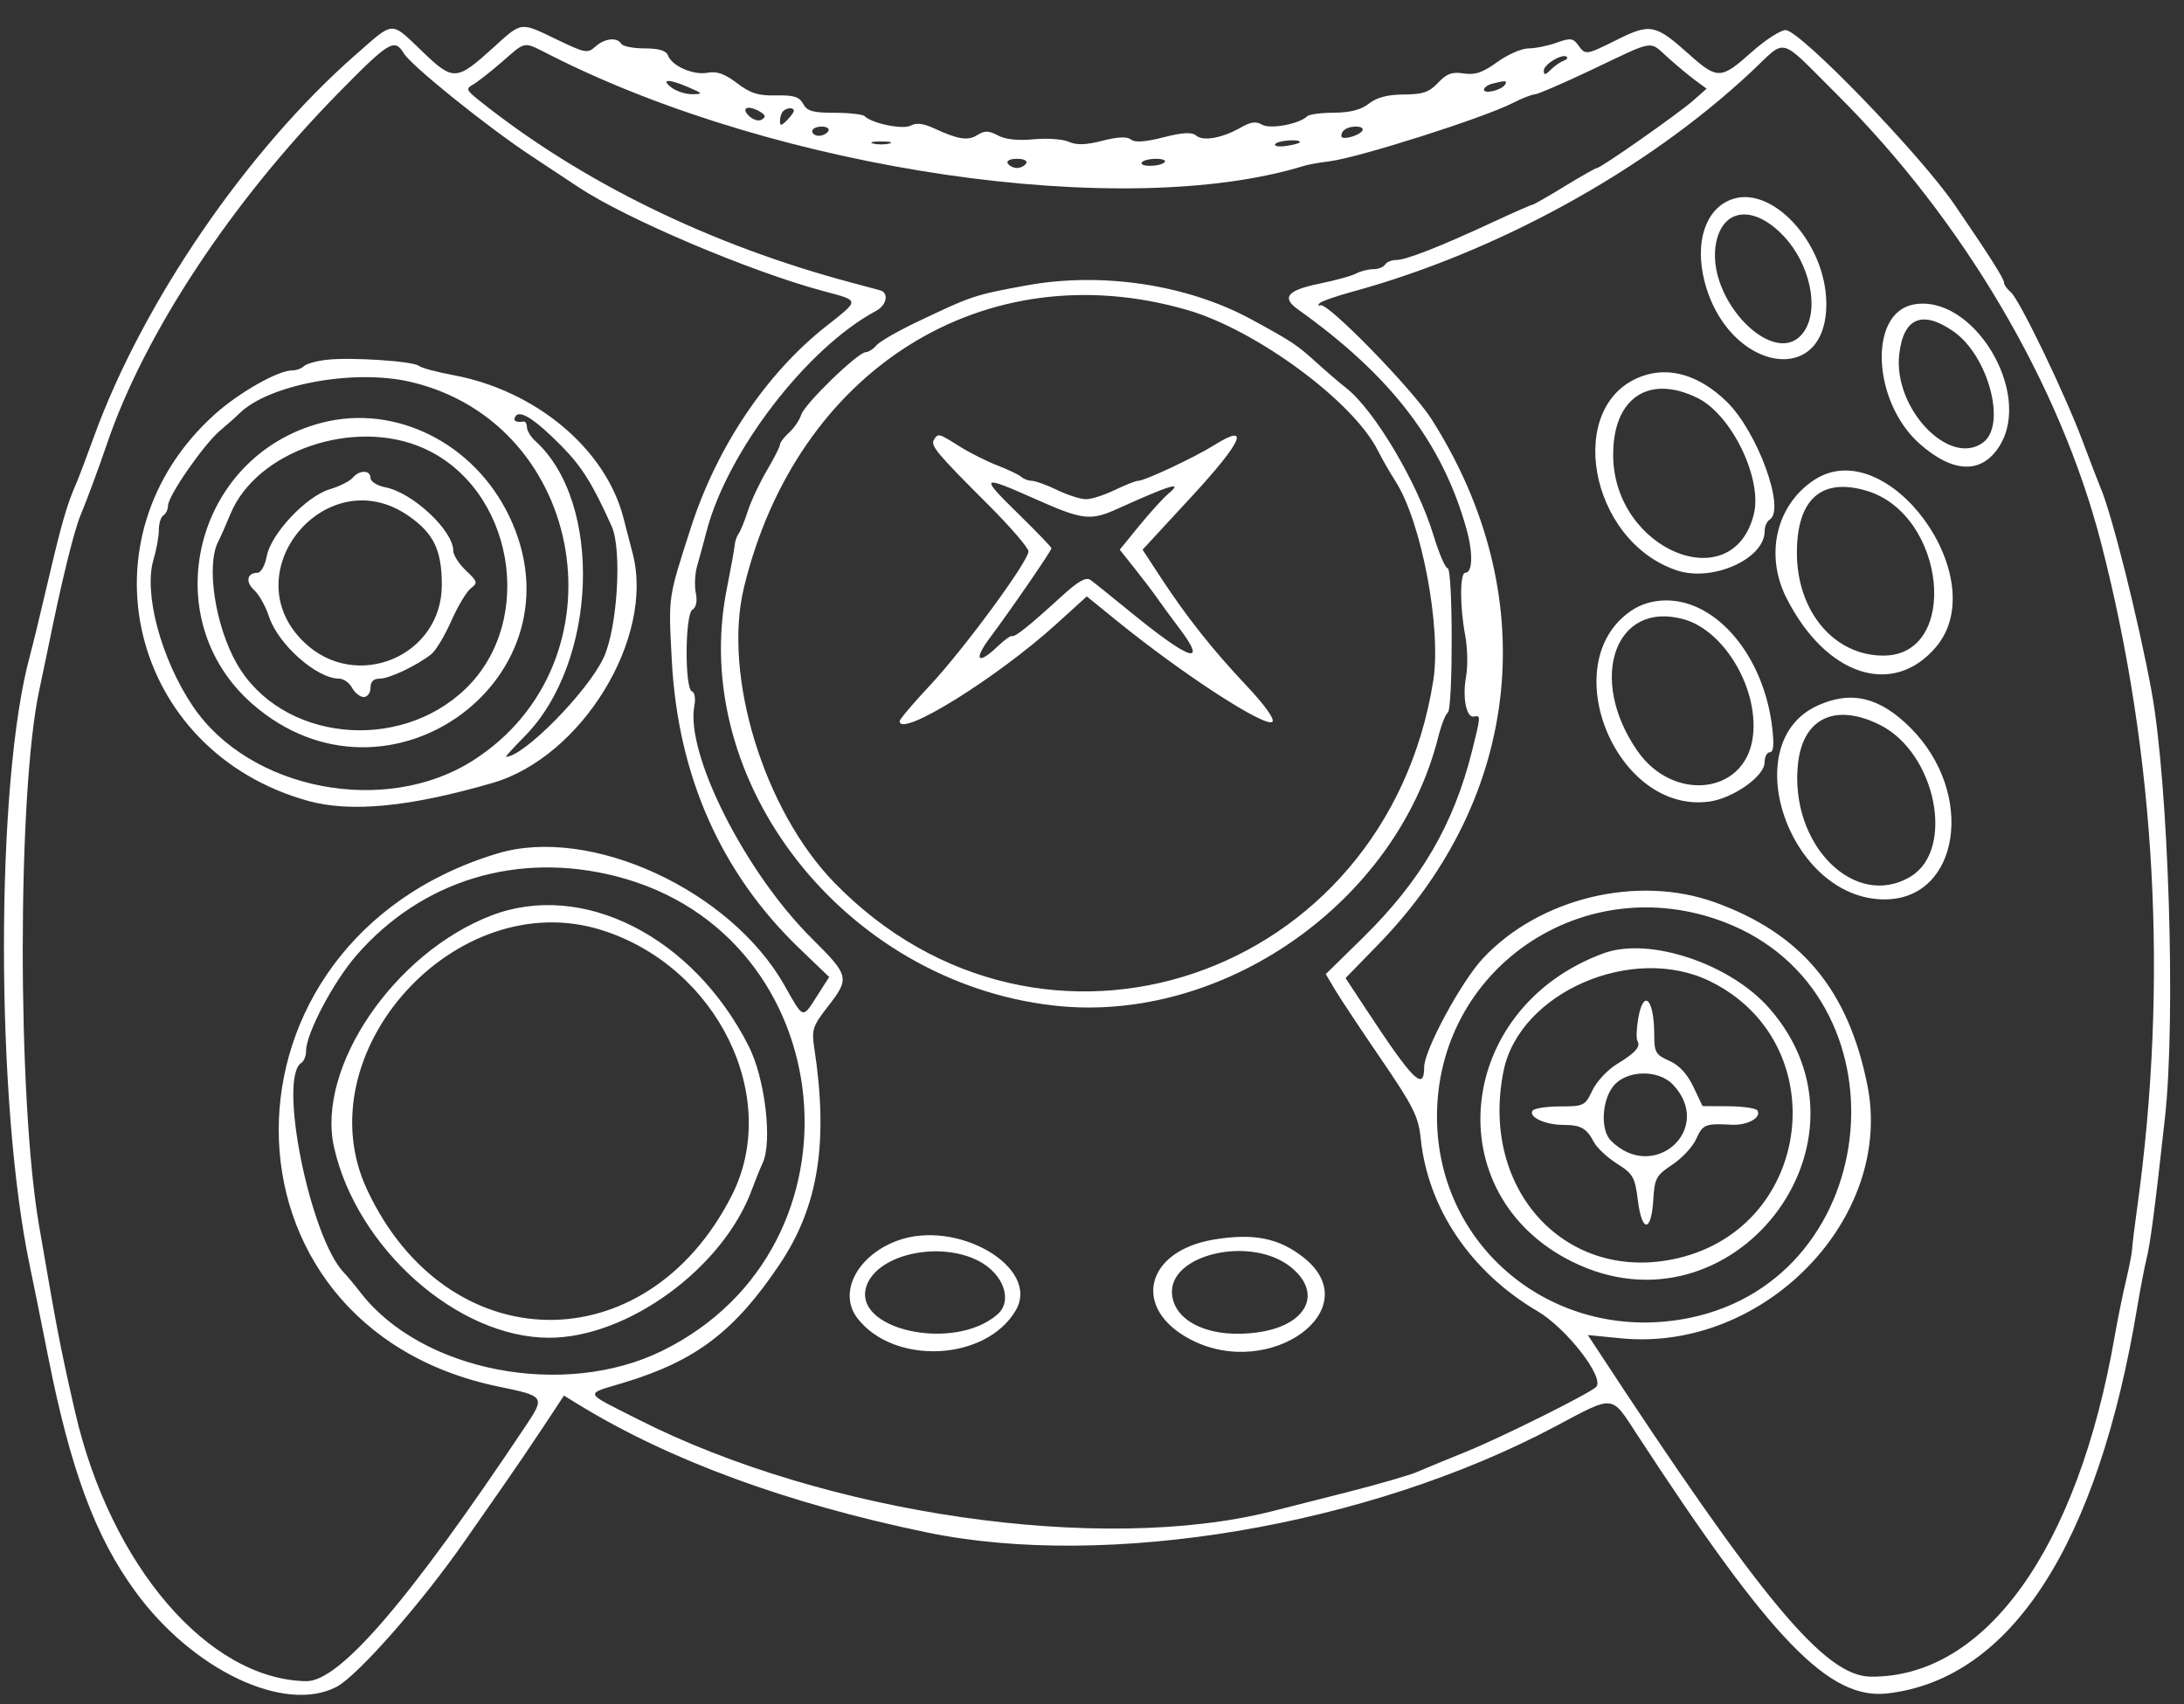 <?xml version="1.0" encoding="UTF-8" standalone="no"?>
<svg
   id="svg"
   version="1.1"
   width="293"
   height="228.654"
   viewBox="0 0 293 228.654"
   sodipodi:docname="xbox.svg"
   inkscape:version="1.2.2 (732a01da63, 2022-12-09)"
   xmlns:inkscape="http://www.inkscape.org/namespaces/inkscape"
   xmlns:sodipodi="http://sodipodi.sourceforge.net/DTD/sodipodi-0.dtd"
   xmlns="http://www.w3.org/2000/svg"
   xmlns:svg="http://www.w3.org/2000/svg">
  <rect x="0" y="0" width="293" height="228.654" fill="#333333" stroke="none"/>
  <defs
     id="defs7" />
  <sodipodi:namedview
     id="namedview5"
     pagecolor="#ffffff"
     bordercolor="#111111"
     borderopacity="1"
     inkscape:showpageshadow="0"
     inkscape:pageopacity="0"
     inkscape:pagecheckerboard="1"
     inkscape:deskcolor="#d1d1d1"
     showgrid="false"
     inkscape:zoom="3.0575"
     inkscape:cx="200"
     inkscape:cy="118.72445"
     inkscape:window-width="1920"
     inkscape:window-height="1009"
     inkscape:window-x="-8"
     inkscape:window-y="-8"
     inkscape:window-maximized="1"
     inkscape:current-layer="svg" />
  <g
     id="svgg"
     transform="translate(-54,-4)">
    <path
       id="path0"
       d="M 101.754,11.307 C 87.222,24.021 73.152,44.548 66.609,62.581 c -1,2.756 -2.062,5.567 -2.361,6.246 -1.259,2.861 -1.985,5.365 -3.76,12.963 -1.031,4.414 -2.142,8.997 -2.468,10.185 -4.663,16.975 -4.651,60.135 0.022,82.099 0.325,1.528 1.421,6.96 2.435,12.071 3.006,15.154 6.314,24.058 11.663,31.395 7.697,10.558 20.003,16.417 26.967,12.839 2.827,-1.453 11.452,-11.254 17.251,-19.602 1.358,-1.955 3.656,-5.249 5.107,-7.32 1.451,-2.071 3.888,-5.659 5.416,-7.974 l 2.777,-4.208 1.992,1.22 c 12.212,7.476 28.042,13.284 46.745,17.148 24.24,5.008 59.169,-0.891 84.262,-14.231 8.018,-4.263 7.443,-4.317 10.94,1.042 18.085,27.718 25.814,35.702 33.668,34.779 16.555,-1.946 28.179,-19.97 33.478,-51.912 0.395,-2.377 0.956,-5.293 1.248,-6.481 0.508,-2.066 1.102,-6.629 2.452,-18.828 1.484,-13.406 0.484,-44.912 -1.823,-57.407 -1.751,-9.487 -5.293,-23.601 -6.817,-27.161 -0.29,-0.679 -1.359,-3.456 -2.374,-6.172 -2.418,-6.47 -8.505,-19.101 -9.672,-20.069 -0.505,-0.419 -0.917,-1.02 -0.917,-1.336 0,-0.491 -2.115,-3.813 -6.611,-10.386 -4.646,-6.792 -20.775,-23.463 -22.68,-23.442 -0.696,0.007 -2.76,1.35 -4.588,2.983 -4.086,3.652 -4.559,3.665 -8.396,0.232 -4.456,-3.986 -5.169,-4.134 -9.524,-1.972 -4.326,2.146 -4.316,2.144 -5.33,0.759 -0.682,-0.934 -1.052,-0.973 -2.889,-0.309 -1.159,0.419 -2.854,0.762 -3.766,0.762 -0.913,0 -2.8,0.826 -4.195,1.837 -1.952,1.414 -2.988,1.765 -4.5,1.525 -1.545,-0.246 -2.276,0.021 -3.43,1.249 -1.191,1.268 -2.057,1.564 -4.6,1.575 -2.156,0.01 -3.615,0.391 -4.677,1.221 -1.062,0.831 -2.52,1.212 -4.681,1.221 -1.726,0.008 -3.346,0.222 -3.6,0.477 -1.034,1.037 -4.988,1.776 -6.058,1.132 -0.785,-0.472 -1.519,-0.382 -2.778,0.341 -2.511,1.443 -5.095,1.927 -6.051,1.133 -0.614,-0.509 -1.759,-0.45 -4.417,0.228 -2.449,0.624 -3.827,0.717 -4.342,0.291 -0.513,-0.425 -1.741,-0.372 -3.833,0.164 -2.225,0.571 -3.475,0.609 -4.507,0.139 -0.785,-0.358 -2.898,-0.509 -4.695,-0.337 -2.106,0.203 -3.815,0.021 -4.808,-0.51 -1.241,-0.664 -1.78,-0.675 -2.776,-0.053 -1.281,0.8 -2.558,0.594 -5.903,-0.952 -1.332,-0.615 -2.304,-0.721 -3.008,-0.327 -1.027,0.575 -5.213,-0.276 -6.197,-1.26 -0.249,-0.249 -2.063,-0.452 -4.032,-0.452 -2.912,0 -3.698,-0.224 -4.221,-1.2 -0.509,-0.951 -1.26,-1.185 -3.631,-1.131 -2.383,0.054 -3.447,-0.281 -5.243,-1.651 -1.64,-1.251 -2.712,-1.63 -3.941,-1.396 -1.903,0.364 -4.77,-0.884 -5.319,-2.315 -0.253,-0.658 -1.211,-0.949 -3.125,-0.949 -1.518,0 -2.932,-0.278 -3.142,-0.617 -0.573,-0.927 -2.232,-0.744 -3.479,0.384 -1.027,0.93 -1.39,0.864 -5.102,-0.926 -5.048,-2.435 -4.684,-2.481 -8.636,1.098 -4.884,4.423 -5.32,4.449 -9.376,0.567 -4.431,-4.239 -3.776,-4.262 -8.999,0.307 m 6.42,-0.15 c 1.017,1.678 11.279,9.936 17.145,13.798 2.541,1.672 5.339,3.523 6.219,4.113 6.38,4.274 23.278,11.441 33.12,14.047 4.698,1.244 4.691,1.112 0.237,4.611 -8.085,6.353 -14.717,16.22 -18.22,27.113 -3.085,9.59 -3.006,9.044 -2.551,17.75 0.811,15.512 6.598,28.576 17.14,38.697 l 3.975,3.817 -1.601,2.506 c -2.008,3.142 -1.809,3.203 -4.379,-1.351 -7.233,-12.816 -26.042,-21.485 -38.493,-17.741 -39.217,11.791 -39.146,63.432 0.097,71.543 6.25,1.292 6.286,1.344 3.633,5.32 -15.679,23.498 -24.971,34.3 -29.434,34.216 -13.124,-0.245 -26.224,-15.5 -30.979,-36.077 -1.041,-4.505 -1.787,-7.99 -2.38,-11.112 -0.545,-2.867 -0.921,-4.994 -2.456,-13.888 -2.939,-17.027 -2.927,-58.256 0.02,-71.914 0.367,-1.698 0.918,-4.336 1.227,-5.864 1.731,-8.579 3.422,-15.487 4.305,-17.593 0.808,-1.924 2.507,-6.512 3.544,-9.568 5.016,-14.775 16.641,-32.415 31.015,-47.062 6.851,-6.982 7.568,-7.418 8.816,-5.361 m 19.823,0.325 c 30.554,15.446 76.897,22.215 101.015,14.754 0.51,-0.157 2.033,-0.426 3.386,-0.597 3.926,-0.496 20.592,-5.8 24.522,-7.804 1.259,-0.643 2.6,-1.168 2.979,-1.168 0.378,0 3.902,-1.528 7.83,-3.395 8.415,-4 7.459,-3.859 10.092,-1.493 1.164,1.046 2.797,2.402 3.627,3.012 l 1.509,1.11 -1.818,1.603 c -2.013,1.774 -12.371,9.039 -12.889,9.039 -0.18,0 -2.142,1.111 -4.361,2.469 -2.219,1.358 -4.163,2.469 -4.32,2.469 -0.157,0 -2.583,1.068 -5.39,2.373 -7.035,3.27 -11.545,5.035 -12.867,5.035 -0.614,0 -1.287,0.278 -1.497,0.617 -0.21,0.34 -0.925,0.617 -1.588,0.617 -0.664,0 -1.689,0.26 -2.279,0.577 -0.589,0.317 -2.799,0.928 -4.911,1.357 -4.329,0.882 -5.155,1.861 -2.915,3.457 12.472,8.884 19.391,17.904 22.618,29.486 0.896,3.215 0.821,5.864 -0.166,5.864 -0.735,0 -0.739,4.51 -0.007,8.404 0.312,1.659 0.366,4.127 0.119,5.485 -0.519,2.858 0.027,5.625 1.066,5.401 0.916,-0.197 0.909,-0.072 -0.27,4.631 -2.488,9.92 -6.888,17.44 -14.669,25.073 l -4.953,4.858 1.2,2.027 c 0.659,1.115 3.447,5.317 6.194,9.339 4.367,6.393 5.039,7.74 5.346,10.708 0.972,9.391 6.731,17.9 15.681,23.167 3.912,2.302 9.074,8.99 7.845,10.165 -0.963,0.92 -12.779,6.801 -17.493,8.705 -2.538,1.025 -5.455,2.231 -6.482,2.678 -1.027,0.448 -5.339,1.696 -9.583,2.772 -4.244,1.077 -8.688,2.205 -9.877,2.506 -22.902,5.814 -59.985,0.435 -85.147,-12.349 -7.395,-3.758 -7.221,-3.266 -1.743,-4.93 9.57,-2.907 14.78,-6.878 20.797,-15.851 5.201,-7.757 6.574,-16.371 4.635,-29.075 -0.365,-2.393 -0.192,-2.914 1.824,-5.502 2.971,-3.814 2.895,-4.139 -2.138,-9.138 -8.988,-8.928 -17.017,-24.866 -15.76,-31.283 0.178,-0.91 0.033,-1.751 -0.322,-1.87 -0.997,-0.332 -0.948,-10.349 0.053,-10.968 0.516,-0.319 0.681,-1.14 0.454,-2.264 -0.196,-0.969 -0.114,-2.596 0.182,-3.615 0.296,-1.018 0.863,-3.102 1.26,-4.629 2.783,-10.71 13.48,-24.632 22.732,-29.583 1.446,-0.775 1.775,-2.428 0.55,-2.771 -0.424,-0.119 -2.022,-0.548 -3.549,-0.952 -19.171,-5.075 -36.613,-13.602 -50.349,-24.613 -1.607,-1.289 -1.683,-1.5 -0.728,-2.034 0.585,-0.328 2.334,-1.695 3.886,-3.038 3.347,-2.896 2.743,-2.821 6.669,-0.836 m 172.354,5.102 c 16.981,16.879 30.043,39.041 35.521,60.268 7.364,28.535 9.026,59.137 4.846,89.197 -0.354,2.547 -0.659,5.047 -0.678,5.556 -0.019,0.509 -0.397,2.454 -0.841,4.321 -0.444,1.867 -1.121,5.201 -1.504,7.407 -4.952,28.495 -17.328,45.776 -32.698,45.657 -6.178,-0.047 -14.548,-10.081 -37.006,-44.361 l -0.971,-1.481 4.432,0.437 c 19.179,1.889 36.675,-16.104 33.062,-34.003 -2.584,-12.8 -8.861,-20.319 -20.454,-24.501 -10.392,-3.748 -23.546,-0.571 -31.109,7.514 -2.911,3.112 -7.889,12.322 -7.889,14.596 0,3.293 -1.468,1.849 -7.621,-7.499 l -2.926,-4.443 4.385,-4.507 c 19.393,-19.935 22.123,-47.037 7.107,-70.557 -2.539,-3.977 -13.813,-15.542 -14.834,-15.217 -0.34,0.108 -0.403,-0.017 -0.142,-0.279 0.262,-0.261 2.206,-0.946 4.321,-1.522 19.434,-5.289 39.479,-16.327 53.537,-29.481 4.943,-4.625 3.534,-4.982 11.462,2.898 m -36.627,-4.407 c -0.431,0.153 -1.195,0.691 -1.698,1.194 -0.717,0.717 -0.915,0.737 -0.915,0.091 0,-0.834 2.519,-2.331 3.087,-1.835 0.169,0.149 -0.044,0.396 -0.474,0.55 m -117.344,3.54 c 1.944,0.844 1.976,0.903 0.497,0.926 -0.869,0.013 -2.119,-0.384 -2.778,-0.883 -1.549,-1.171 -0.37,-1.194 2.281,-0.043 m 109.53,-0.359 c -0.461,0.746 -2.824,1.314 -2.824,0.679 0,-0.283 0.487,-0.641 1.081,-0.797 1.797,-0.469 2.094,-0.449 1.743,0.118 m -99.826,3.71 c 0.637,0.403 0.66,0.641 0.096,0.99 -0.41,0.252 -1.192,0.01 -1.742,-0.541 -1.131,-1.131 0.058,-1.456 1.646,-0.449 m 4.41,-0.197 c 0,0.194 -0.417,0.77 -0.926,1.279 -0.767,0.767 -0.926,0.777 -0.926,0.059 0,-0.477 0.185,-1.053 0.411,-1.279 0.504,-0.504 1.441,-0.542 1.441,-0.059 m 4.629,2.734 c -0.209,0.339 -0.781,0.617 -1.271,0.617 -0.489,0 -0.889,-0.278 -0.889,-0.617 0,-0.34 0.572,-0.617 1.271,-0.617 0.699,0 1.099,0.277 0.889,0.617 m 71.651,-0.075 c -0.437,0.708 -2.823,1.331 -2.823,0.737 0,-0.781 0.774,-1.279 1.991,-1.279 0.642,0 1.017,0.244 0.832,0.542 m -63.472,1.735 c -0.594,0.155 -1.566,0.155 -2.16,0 -0.594,-0.155 -0.108,-0.282 1.08,-0.282 1.188,0 1.675,0.127 1.08,0.282 m 55.093,-0.187 c 0,0.131 -0.819,0.359 -1.819,0.506 -1.001,0.147 -1.679,0.039 -1.507,-0.239 0.306,-0.495 3.326,-0.737 3.326,-0.267 m -36.728,2.848 c -0.21,0.339 -0.766,0.617 -1.235,0.617 -0.469,0 -1.025,-0.278 -1.234,-0.617 -0.218,-0.352 0.314,-0.617 1.234,-0.617 0.92,0 1.452,0.265 1.235,0.617 m 18.57,-0.154 c -0.623,0.623 -3.444,0.649 -3.06,0.028 0.167,-0.27 1.028,-0.491 1.913,-0.491 0.885,0 1.401,0.208 1.147,0.463 m 75.874,5.058 c -3.357,1.375 -4.744,5.735 -3.454,10.86 3.078,12.22 16.566,14.578 16.354,2.859 -0.148,-8.14 -7.48,-15.937 -12.9,-13.719 m 7.211,4.882 c 3.476,3.703 4.762,9.632 2.754,12.696 -3.694,5.639 -13.502,-4.317 -11.815,-11.995 1,-4.555 5.142,-4.875 9.061,-0.701 m -101.655,6.595 c -6.958,1.277 -7.262,1.378 -14.608,4.877 -2.602,1.239 -5.067,2.658 -5.477,3.152 -0.41,0.494 -1.059,0.909 -1.442,0.922 -1.08,0.036 -8.183,6.927 -8.647,8.388 -0.227,0.716 -0.962,1.799 -1.632,2.405 -0.671,0.607 -1.219,1.326 -1.219,1.598 0,0.272 -0.794,1.84 -1.764,3.485 -0.969,1.645 -2.117,4.088 -2.549,5.428 -0.432,1.341 -0.99,2.716 -1.239,3.055 -0.249,0.34 -0.486,1.034 -0.528,1.543 -0.041,0.51 -0.518,3.149 -1.059,5.865 -5.164,25.913 15.775,52.655 43.766,55.896 22.597,2.617 46.077,-13.741 51.674,-35.999 0.407,-1.619 0.983,-3.094 1.281,-3.278 0.718,-0.443 0.703,-19.397 -0.016,-19.397 -0.306,0 -1.168,-2.011 -1.914,-4.468 -2.123,-6.991 -7.901,-16.737 -11.673,-19.691 -0.878,-0.688 -2.719,-2.27 -4.091,-3.515 -2.544,-2.31 -3.21,-2.75 -8.616,-5.697 -8.606,-4.692 -20.111,-6.43 -30.247,-4.569 m 21.605,3.286 c 9.295,2.69 22.337,12.328 25.605,18.92 0.503,1.015 1.561,2.855 2.35,4.089 3.487,5.45 6.176,19.704 5.05,26.768 -6.382,40.046 -52.603,55.612 -80.354,27.062 -9.433,-9.706 -14.969,-27.758 -12.128,-39.553 7.06,-29.313 32.315,-45.146 59.477,-37.286 m 97.389,-0.72 c -6.041,1.191 -5.46,13.104 0.912,18.713 4.502,3.963 8.338,4.043 10.699,0.222 4.467,-7.228 -3.672,-20.5 -11.611,-18.935 m 5.401,3.592 c 4.678,3.242 7.169,12.538 3.994,14.904 -4.518,3.368 -12.08,-4.567 -11.262,-11.818 0.553,-4.91 3.085,-5.985 7.268,-3.086 M 97.84,52.277 c -1.359,0.151 -2.734,0.534 -3.056,0.851 -0.323,0.316 -1.034,0.576 -1.582,0.576 -1.901,0 -7.136,2.97 -10.386,5.891 -18.407,16.55 -11.462,45.252 12.554,51.884 5.704,1.575 13.614,0.803 24.692,-2.41 11.982,-3.475 21.754,-19.44 18.827,-30.757 -0.34,-1.312 -0.911,-3.513 -1.27,-4.891 -2.399,-9.204 -11.747,-17.026 -22.804,-19.081 -2.207,-0.41 -4.29,-0.971 -4.63,-1.247 -0.779,-0.632 -9.071,-1.18 -12.345,-0.816 m 176.543,2.171 c -10.537,3.682 -7.287,22.149 4.592,26.095 4.778,1.587 11.766,-1.543 11.766,-5.27 0,-0.619 0.299,-1.311 0.666,-1.538 2.186,-1.351 -1.625,-11.82 -5.769,-15.846 -3.604,-3.502 -7.591,-4.721 -11.255,-3.441 m -165.266,0.804 c 23.65,5.576 28.91,37.686 8.323,50.808 -11.764,7.498 -29.987,3.959 -37.568,-7.295 -4.257,-6.319 -6.63,-15.16 -5.279,-19.667 0.394,-1.314 0.716,-3.105 0.716,-3.979 0,-0.874 0.277,-1.761 0.617,-1.971 0.339,-0.21 0.617,-0.797 0.617,-1.305 0,-1.299 4.811,-8.235 6.975,-10.056 0.992,-0.835 2.14,-1.854 2.552,-2.266 3.931,-3.931 15.44,-6.063 23.047,-4.269 m 172.633,2.16 c 4.58,2.261 8.728,10.855 7.534,15.61 -2.844,11.333 -18.687,4.804 -18.863,-7.775 -0.109,-7.775 4.705,-11.105 11.329,-7.835 m -152.442,6.416 c 2.737,2.766 4.204,5.111 6.756,10.802 1.406,3.136 0.77,13.596 -1.069,17.593 -2.085,4.531 -10.744,13.333 -13.116,13.333 -0.111,0 1.017,-1.238 2.508,-2.75 9.787,-9.927 10.547,-31.382 1.405,-39.655 -0.605,-0.548 -1.101,-1.37 -1.101,-1.827 0,-0.457 -0.208,-0.797 -0.463,-0.757 -1.024,0.162 -1.441,-0.106 -1.079,-0.692 0.578,-0.936 2.614,0.371 6.159,3.953 M 97.222,60.715 c -17.132,4.397 -22.544,26.217 -9.363,37.748 18.206,15.926 44.88,-3.66 34.419,-25.273 -4.726,-9.764 -15.234,-14.996 -25.056,-12.475 m 13.559,3.41 c 12.061,5.335 15.206,23.055 5.724,32.257 -9.006,8.739 -24.843,7.015 -30.748,-3.348 -2.892,-5.077 -4.125,-13.176 -2.487,-16.345 0.305,-0.589 1.052,-2.276 1.661,-3.748 3.494,-8.449 16.587,-12.914 25.85,-8.816 m 68.516,-1.123 c -0.492,0.795 0.339,1.791 7.277,8.722 2.971,2.968 5.401,5.788 5.401,6.267 0,1.335 -8.678,13.141 -13.227,17.997 -2.227,2.376 -4.051,4.529 -4.053,4.784 -0.018,2.317 13.005,-5.761 21.041,-13.052 l 4.069,-3.692 3.937,3.202 c 8.852,7.2 20.084,14.5 20.961,13.623 0.339,-0.339 -1.055,-2.278 -3.504,-4.875 -4.558,-4.831 -8.02,-9.208 -11.538,-14.585 l -2.377,-3.632 6.604,-7.153 c 6.805,-7.37 7.937,-9.96 3.004,-6.875 -2.659,1.663 -9.319,4.786 -10.206,4.786 -0.315,0 -1.723,0.555 -3.128,1.234 -1.405,0.679 -3.145,1.235 -3.867,1.235 -0.721,0 -2.461,-0.556 -3.866,-1.235 -1.406,-0.679 -2.93,-1.234 -3.388,-1.234 -0.458,0 -1.096,-0.236 -1.418,-0.525 -0.323,-0.288 -1.773,-0.983 -3.222,-1.543 -1.45,-0.56 -3.736,-1.713 -5.081,-2.562 -2.784,-1.758 -2.868,-1.779 -3.419,-0.887 m -77.98,5.108 c -0.377,0.454 -1.761,1.148 -3.076,1.542 -3.165,0.949 -7.888,5.966 -8.454,8.981 -0.231,1.235 -0.785,2.231 -1.239,2.231 -1.421,0 -1.652,1.227 -0.438,2.332 0.642,0.585 1.531,2.174 1.975,3.532 1.223,3.741 6.403,8.334 9.397,8.334 0.6,0 1.389,0.555 1.753,1.234 0.363,0.679 1.067,1.235 1.564,1.235 0.498,0 0.905,-0.556 0.905,-1.235 0,-0.831 0.411,-1.234 1.259,-1.234 1.283,0 4.973,-1.756 6.914,-3.291 0.59,-0.467 1.791,-2.471 2.668,-4.454 0.877,-1.982 2.06,-3.954 2.63,-4.381 0.945,-0.71 0.887,-0.916 -0.663,-2.376 -0.933,-0.878 -1.699,-2.072 -1.701,-2.653 -0.011,-2.722 -5.431,-7.793 -9.101,-8.514 -1.111,-0.219 -2.006,-0.777 -2.006,-1.252 0,-1.092 -1.49,-1.112 -2.387,-0.031 m 196.05,0.308 c -5.074,3.346 -6.635,10.031 -3.697,15.833 5.297,10.461 14.313,13.396 20.084,6.538 7.763,-9.226 -6.596,-28.828 -16.387,-22.371 m -104.436,2.56 c 6.298,2.803 7.37,2.931 10.961,1.308 7.185,-3.248 8.91,-3.764 6.873,-2.056 -0.7,0.586 -2.458,2.52 -3.907,4.297 l -2.636,3.231 2.091,2.633 c 1.149,1.449 2.491,3.218 2.981,3.932 0.49,0.714 1.789,2.485 2.886,3.935 3.939,5.207 1.455,4.392 -6.529,-2.141 -2.494,-2.04 -4.905,-3.974 -5.358,-4.297 -0.596,-0.424 -1.661,0.177 -3.831,2.161 -4.355,3.981 -6.297,5.541 -6.682,5.369 -0.187,-0.084 -1.049,0.53 -1.915,1.364 -2.682,2.581 -3.333,1.907 -1.074,-1.114 2.847,-3.807 8.271,-11.697 8.271,-12.032 0,-0.146 -2.014,-2.237 -4.476,-4.647 -5.205,-5.096 -5.042,-5.231 2.345,-1.943 m 111.515,-1.115 c 10.637,3.188 12.538,22.112 2.22,22.112 -6.604,0 -11.585,-5.912 -11.598,-13.765 -0.012,-7.231 3.29,-10.171 9.378,-8.347 m -195.58,3.398 c 3.342,2.346 4.406,4.577 4.406,9.243 0,9.548 -11.439,14.352 -18.415,7.735 -9.791,-9.288 2.955,-24.735 14.009,-16.978 m 163.967,12.696 c -10.304,7.013 -2.022,27.282 10.463,25.608 3.206,-0.43 7.414,-3.396 7.432,-5.238 0.007,-0.764 0.329,-1.389 0.715,-1.389 0.486,0 0.583,-1.018 0.314,-3.301 -1.122,-9.55 -7.383,-17.069 -14.213,-17.069 -1.753,0 -3.371,0.477 -4.711,1.389 m 7.044,1.138 c 5.595,1.554 10.258,9.68 9.233,16.092 -1.188,7.431 -10.662,8.419 -15.414,1.608 -6.75,-9.674 -3.052,-20.263 6.181,-17.7 m 17.963,11.587 c -11.049,5.027 -3.792,26.018 8.991,26.007 10.096,-0.008 12.25,-14.25 3.48,-23.02 -4.133,-4.133 -7.947,-5.046 -12.471,-2.987 m 8.383,2.6 c 7.467,3.737 10.1,16.682 4.132,20.32 -7.507,4.577 -16.359,-4.314 -15.132,-15.198 0.685,-6.076 5.041,-8.105 11,-5.122 m -169.547,20.309 c 30.399,7.775 34.475,49.733 6.183,63.661 -13.184,6.49 -32.291,2.806 -40.495,-7.808 -0.776,-1.005 -1.776,-2.205 -2.221,-2.667 -4.542,-4.716 -8.888,-26.201 -5.699,-28.172 0.34,-0.21 0.618,-0.927 0.618,-1.593 0,-2.32 3.655,-9.251 6.763,-12.825 8.76,-10.071 21.617,-13.98 34.851,-10.596 m -16.777,5.266 c -13.034,5.016 -23.473,20.388 -21.092,31.058 3.03,13.579 16.583,25.599 28.86,25.596 10.565,-0.003 23.379,-9.384 27.225,-19.931 0.434,-1.188 1.068,-2.753 1.409,-3.478 1.351,-2.864 0.34,-11.398 -1.864,-15.738 -7.473,-14.72 -22.28,-22.225 -34.538,-17.507 m 165.439,0.884 c 24.965,9.562 21.646,47.673 -4.623,53.094 -17.684,3.65 -33.764,-9.014 -33.932,-26.723 -0.19,-20.068 19.625,-33.621 38.555,-26.371 m -150.655,1.055 c 15.549,4.874 24.178,22.472 17.477,35.647 -11.48,22.576 -38.188,22.142 -48.91,-0.794 -8.56,-18.311 11.885,-40.98 31.433,-34.853 m 134.453,3.123 c -19.911,7.306 -22.465,32.328 -4.223,41.381 21.439,10.641 42.2,-16.065 26.441,-34.013 -5.273,-6.005 -16.125,-9.604 -22.218,-7.368 m 14.276,3.754 c 16.739,8.21 13.886,32.883 -4.297,37.158 -14.906,3.504 -26.637,-9.076 -23.407,-25.103 2.126,-10.551 17.304,-17.156 27.704,-12.055 m -9.643,5.045 c -0.227,1.346 -0.27,2.678 -0.095,2.962 0.473,0.765 -0.268,1.599 -2.775,3.122 -1.237,0.751 -2.708,2.333 -3.27,3.516 -0.979,2.065 -1.154,2.151 -4.35,2.151 -1.831,0 -3.493,0.264 -3.692,0.586 -0.523,0.847 1.724,1.882 4.107,1.893 2.406,0.011 3.146,0.424 4.141,2.314 0.405,0.769 1.801,2.07 3.103,2.892 2.156,1.361 2.405,1.803 2.8,4.964 0.542,4.338 1.805,4.255 2.064,-0.135 0.168,-2.864 0.386,-3.264 2.555,-4.7 1.305,-0.863 2.748,-2.418 3.207,-3.457 0.859,-1.94 1.241,-2.093 4.732,-1.9 2.114,0.116 4.065,-0.956 3.476,-1.91 -0.186,-0.301 -1.92,-0.557 -3.852,-0.569 l -3.513,-0.023 -1.234,-2.601 c -0.819,-1.724 -1.911,-2.898 -3.241,-3.484 -1.809,-0.796 -2.006,-1.14 -2.006,-3.499 0,-4.836 -1.456,-6.269 -2.157,-2.122 m 4.661,8.819 c 5.612,5.914 -2.549,13.293 -8.32,7.522 -1.401,-1.402 -1.237,-5.324 0.305,-7.284 1.726,-2.194 6.038,-2.322 8.015,-0.238 m -104.184,20.997 c -5.363,2.056 -7.837,7.032 -5.178,10.412 4.969,6.317 17.241,5.672 21.204,-1.114 3.38,-5.787 -7.986,-12.381 -16.026,-9.298 m 42.655,-0.21 c -9.317,1.526 -11.126,9.314 -3.123,13.45 10.646,5.502 23.837,-4.121 15.116,-11.028 -3.288,-2.604 -6.687,-3.291 -11.993,-2.422 m -31.607,2.88 c 3.349,1.733 4.615,5.344 2.515,7.177 -5.883,5.131 -19.773,1.994 -17.511,-3.955 1.582,-4.162 9.775,-5.922 14.996,-3.222 m 41.866,0.816 c 4.29,3.441 2.264,7.71 -4.138,8.722 -6.315,0.998 -11.455,-1.215 -11.788,-5.077 -0.463,-5.375 10.611,-7.909 15.926,-3.645"
       stroke="none"
       fill="#ffffff"
       fill-rule="evenodd" />
  </g>
</svg>

